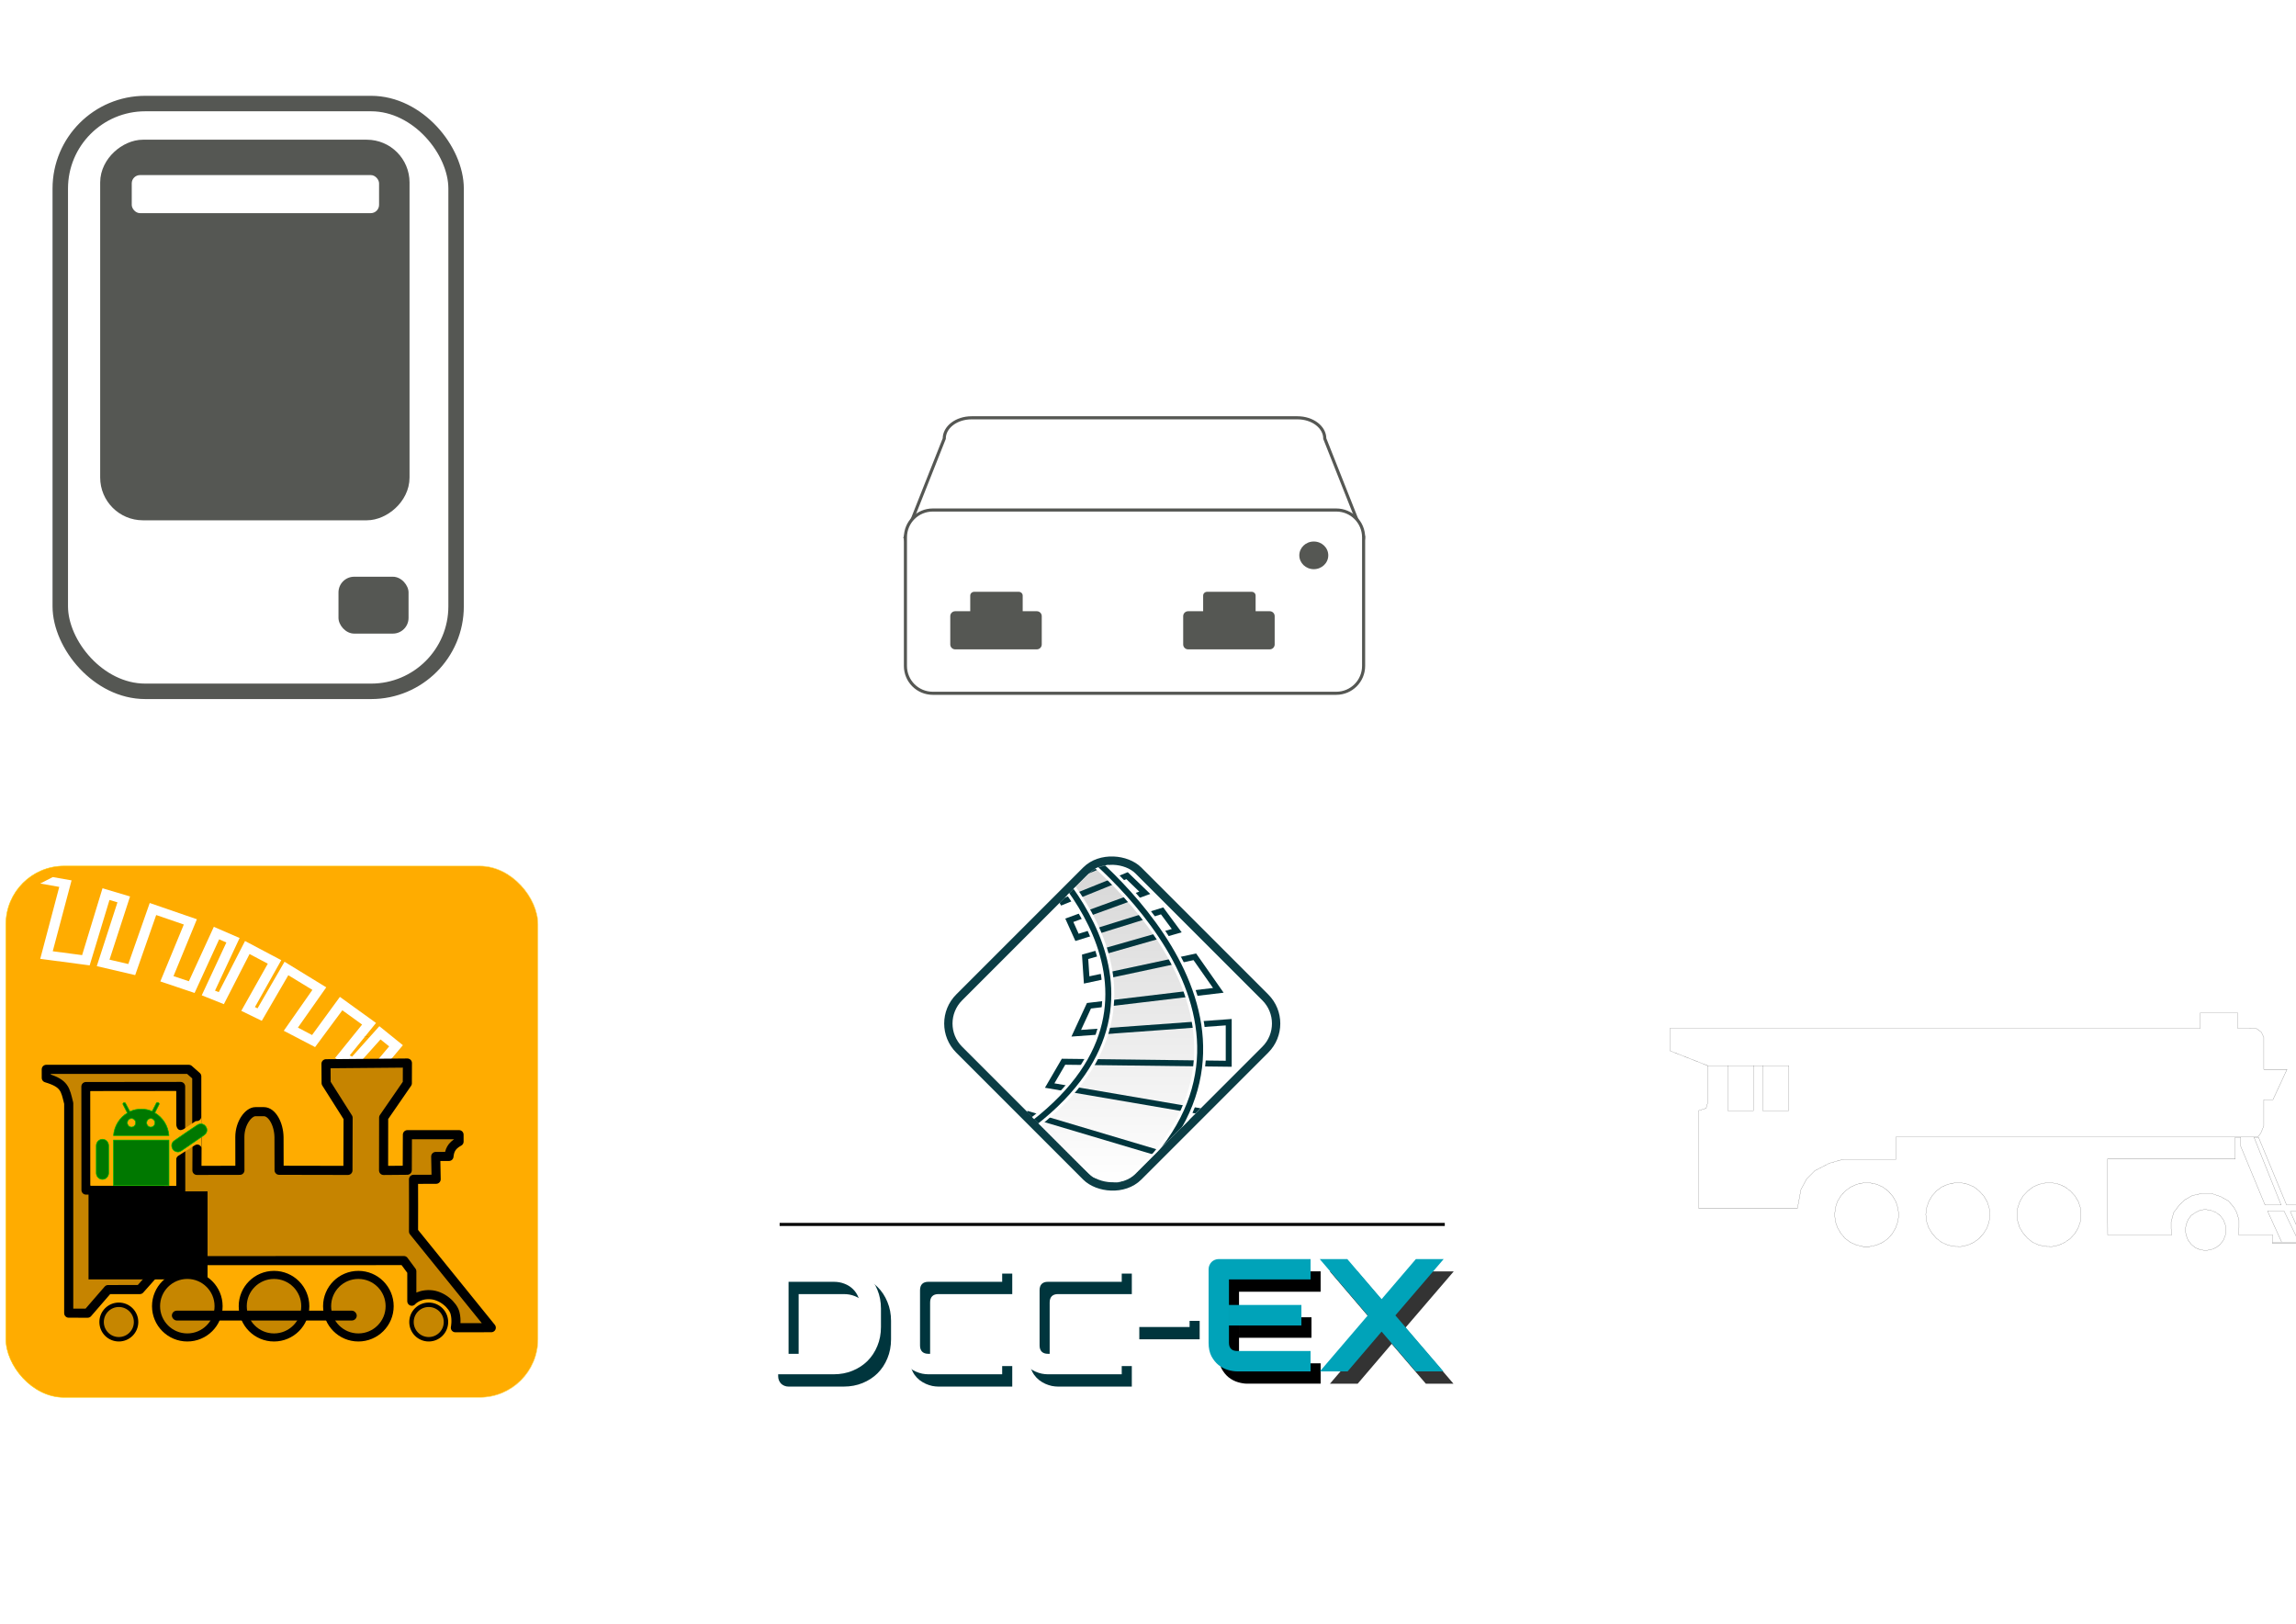<?xml version="1.0" encoding="UTF-8" standalone="no"?>
<!-- Created with Inkscape (http://www.inkscape.org/) -->

<svg
   width="297mm"
   height="210mm"
   viewBox="0 0 297 210"
   version="1.1"
   id="svg8"
   inkscape:version="1.2.1 (9c6d41e410, 2022-07-14)"
   sodipodi:docname="intro_welcome.svg"
   inkscape:export-filename="..\EX_Toolbox\src\main\res\drawable\intro_welcome.png"
   inkscape:export-xdpi="22.191423"
   inkscape:export-ydpi="22.191423"
   xmlns:inkscape="http://www.inkscape.org/namespaces/inkscape"
   xmlns:sodipodi="http://sodipodi.sourceforge.net/DTD/sodipodi-0.dtd"
   xmlns:xlink="http://www.w3.org/1999/xlink"
   xmlns="http://www.w3.org/2000/svg"
   xmlns:svg="http://www.w3.org/2000/svg"
   xmlns:rdf="http://www.w3.org/1999/02/22-rdf-syntax-ns#"
   xmlns:cc="http://creativecommons.org/ns#"
   xmlns:dc="http://purl.org/dc/elements/1.1/">
  <defs
     id="defs2">
    <marker
       inkscape:stockid="Arrow1Lstart"
       orient="auto"
       refY="0"
       refX="0"
       id="Arrow1Lstart"
       style="overflow:visible"
       inkscape:isstock="true">
      <path
         id="path1679"
         d="M 0,0 5,-5 -12.5,0 5,5 Z"
         style="fill-rule:evenodd;stroke:#000000;stroke-width:1pt"
         transform="matrix(0.8,0,0,0.8,10,0)" />
    </marker>
    <style
       id="style815"
       type="text/css"><![CDATA[
    .str2 {stroke:#373435;stroke-width:8.335}
    .str6 {stroke:#ED3237;stroke-width:8.335}
    .str7 {stroke:#FEFEFE;stroke-width:8.335}
    .str9 {stroke:#97999B;stroke-width:13.89}
    .str4 {stroke:#FEFEFE;stroke-width:13.89}
    .str8 {stroke:#97999B;stroke-width:27.779}
    .str5 {stroke:#696B6D;stroke-width:41.665}
    .str3 {stroke:#373435;stroke-width:83.335}
    .str0 {stroke:#373435;stroke-width:166.665}
    .str1 {stroke:#97999B;stroke-width:166.665}
    .fil1 {fill:none;fill-rule:nonzero}
    .fil0 {fill:#373435;fill-rule:nonzero}
    .fil2 {fill:#FBFBFB;fill-rule:nonzero}
    .fil5 {fill:#FEFEFE;fill-rule:nonzero}
    .fil9 {fill:url(#id0);fill-rule:nonzero}
    .fil7 {fill:url(#id1);fill-rule:nonzero}
    .fil8 {fill:url(#id2);fill-rule:nonzero}
    .fil6 {fill:url(#id3);fill-rule:nonzero}
    .fil3 {fill:url(#id4);fill-rule:nonzero}
    .fil4 {fill:url(#id5);fill-rule:nonzero}
   ]]></style>
    <linearGradient
       y2="3910.51"
       x2="3250.27"
       y1="4313.15"
       x1="2630.27"
       gradientUnits="userSpaceOnUse"
       id="id0">
      <stop
         id="stop817"
         style="stop-color:#373435"
         offset="0" />
      <stop
         id="stop819"
         style="stop-color:#373435"
         offset="0.271" />
      <stop
         id="stop821"
         style="stop-color:#696B6D"
         offset="0.58" />
      <stop
         id="stop823"
         style="stop-color:#373435"
         offset="0.859" />
      <stop
         id="stop825"
         style="stop-color:#373435"
         offset="1" />
    </linearGradient>
    <linearGradient
       y2="5088.17"
       x2="2992.05"
       y1="4449.21"
       x1="2820.84"
       gradientUnits="userSpaceOnUse"
       id="id1">
      <stop
         id="stop828"
         style="stop-color:#FEFEFE"
         offset="0" />
      <stop
         id="stop830"
         style="stop-color:#E29799"
         offset="0.251" />
      <stop
         id="stop832"
         style="stop-color:#C52F33"
         offset="1" />
    </linearGradient>
    <linearGradient
       y2="4051.83"
       x2="2510.03"
       y1="4186.23"
       x1="2303.07"
       xlink:href="#id0"
       gradientUnits="userSpaceOnUse"
       id="id2"
       gradientTransform="matrix(0.004,0,0,0.004,65.872,97.636)" />
    <linearGradient
       y2="4074.08"
       x2="3277.2"
       y1="4584.06"
       x1="2491.88"
       gradientUnits="userSpaceOnUse"
       id="id3">
      <stop
         id="stop836"
         style="stop-color:#373435"
         offset="0" />
      <stop
         id="stop838"
         style="stop-color:#515153"
         offset="0.42" />
      <stop
         id="stop840"
         style="stop-color:#696B6D"
         offset="0.58" />
      <stop
         id="stop842"
         style="stop-color:#515153"
         offset="0.71" />
      <stop
         id="stop844"
         style="stop-color:#373435"
         offset="1" />
    </linearGradient>
    <radialGradient
       fy="3947.82"
       fx="4301.66"
       r="283.858"
       cy="3947.82"
       cx="4301.66"
       gradientUnits="userSpaceOnUse"
       id="id4">
      <stop
         id="stop847"
         style="stop-color:#373435"
         offset="0" />
      <stop
         id="stop849"
         style="stop-color:#515153"
         offset="0.439" />
      <stop
         id="stop851"
         style="stop-color:#696B6D"
         offset="0.588" />
      <stop
         id="stop853"
         style="stop-color:#515153"
         offset="0.729" />
      <stop
         id="stop855"
         style="stop-color:#373435"
         offset="1" />
    </radialGradient>
    <radialGradient
       fy="6051.37"
       fx="1959.24"
       r="62.87"
       cy="6051.37"
       cx="1959.24"
       xlink:href="#id4"
       gradientUnits="userSpaceOnUse"
       id="id5" />
    <filter
       style="color-interpolation-filters:sRGB"
       inkscape:label="Drop Shadow"
       id="filter5607-2"
       x="-0.107"
       y="-0.209"
       width="1.236"
       height="1.461">
      <feFlood
         flood-opacity="0.412"
         flood-color="rgb(0,0,0)"
         result="flood"
         id="feFlood5597-82" />
      <feComposite
         in="flood"
         in2="SourceGraphic"
         operator="in"
         result="composite1"
         id="feComposite5599-3" />
      <feGaussianBlur
         in="composite1"
         stdDeviation="14"
         result="blur"
         id="feGaussianBlur5601-0" />
      <feOffset
         dx="7"
         dy="7"
         result="offset"
         id="feOffset5603-67" />
      <feComposite
         in="SourceGraphic"
         in2="offset"
         operator="over"
         result="composite2"
         id="feComposite5605-6" />
    </filter>
    <linearGradient
       gradientTransform="matrix(0.282,0,0,0.282,-478.754,-40.792)"
       inkscape:collect="always"
       xlink:href="#linearGradient6089"
       id="linearGradient4280"
       x1="148.825"
       y1="508.339"
       x2="603.395"
       y2="508.339"
       gradientUnits="userSpaceOnUse" />
    <linearGradient
       inkscape:collect="always"
       id="linearGradient6089">
      <stop
         style="stop-color:#ffcb00;stop-opacity:1"
         offset="0"
         id="stop6091" />
      <stop
         style="stop-color:#fee580;stop-opacity:1"
         offset="1"
         id="stop6093" />
    </linearGradient>
    <linearGradient
       id="linearGradient5072"
       inkscape:collect="always">
      <stop
         id="stop5074"
         offset="0"
         style="stop-color:#babdb6;stop-opacity:1;" />
      <stop
         id="stop5076"
         offset="1"
         style="stop-color:#babdb6;stop-opacity:0;" />
    </linearGradient>
    <inkscape:perspective
       id="perspective3636"
       inkscape:persp3d-origin="372.04726 : 263.78737 : 1"
       inkscape:vp_z="744.09452 : 439.18107 : 1"
       inkscape:vp_y="0 : 999.99995 : 0"
       inkscape:vp_x="0 : 439.18107 : 1"
       sodipodi:type="inkscape:persp3d" />
    <inkscape:perspective
       sodipodi:type="inkscape:persp3d"
       inkscape:vp_x="0 : -86.499998 : 1"
       inkscape:vp_y="0 : 999.99995 : 0"
       inkscape:vp_z="1.0000001 : -86.499998 : 1"
       inkscape:persp3d-origin="0.50000003 : -86.666665 : 1"
       id="perspective3104" />
    <linearGradient
       gradientUnits="userSpaceOnUse"
       y2="78.902"
       x2="203"
       y1="132.181"
       x1="204"
       id="linearGradient5078"
       xlink:href="#linearGradient5072"
       inkscape:collect="always" />
    <linearGradient
       id="linearGradient3195">
      <stop
         id="stop3197"
         offset="0"
         style="stop-color:#ffffe4;stop-opacity:1;" />
      <stop
         id="stop3199"
         offset="1"
         style="stop-color:#ffff00;stop-opacity:1;" />
    </linearGradient>
    <linearGradient
       id="linearGradient8285">
      <stop
         id="stop8287"
         offset="0"
         style="stop-color:#bef7ff;stop-opacity:1;" />
      <stop
         id="stop8289"
         offset="1"
         style="stop-color:#0000d4;stop-opacity:1;" />
    </linearGradient>
    <radialGradient
       gradientUnits="userSpaceOnUse"
       gradientTransform="matrix(1,0,0,1.643,0,-99.095)"
       r="5"
       fy="154.148"
       fx="203.571"
       cy="154.148"
       cx="203.571"
       id="radialGradient10415"
       xlink:href="#linearGradient8285"
       inkscape:collect="always" />
    <radialGradient
       gradientUnits="userSpaceOnUse"
       gradientTransform="matrix(1,0,0,2.917,0,-318.724)"
       r="4.286"
       fy="166.291"
       fx="180"
       cy="166.291"
       cx="180"
       id="radialGradient10417"
       xlink:href="#linearGradient8285"
       inkscape:collect="always" />
    <radialGradient
       gradientUnits="userSpaceOnUse"
       gradientTransform="matrix(1,0,0,2.429,0,-298.782)"
       r="2.5"
       fy="209.148"
       fx="158.214"
       cy="209.148"
       cx="158.214"
       id="radialGradient10419"
       xlink:href="#linearGradient8285"
       inkscape:collect="always" />
    <radialGradient
       gradientUnits="userSpaceOnUse"
       gradientTransform="matrix(1,0,0,5.2,0,-912.921)"
       r="3.571"
       fy="217.362"
       fx="162.143"
       cy="217.362"
       cx="162.143"
       id="radialGradient10421"
       xlink:href="#linearGradient8285"
       inkscape:collect="always" />
    <radialGradient
       gradientUnits="userSpaceOnUse"
       gradientTransform="matrix(1,0,0,3.333,0,-512.179)"
       r="3.214"
       fy="219.505"
       fx="191.786"
       cy="219.505"
       cx="191.786"
       id="radialGradient10423"
       xlink:href="#linearGradient8285"
       inkscape:collect="always" />
    <radialGradient
       gradientUnits="userSpaceOnUse"
       gradientTransform="matrix(1,0,0,4.6,0,-855.789)"
       r="1.786"
       fy="237.719"
       fx="196.786"
       cy="237.719"
       cx="196.786"
       id="radialGradient10425"
       xlink:href="#linearGradient8285"
       inkscape:collect="always" />
    <radialGradient
       gradientUnits="userSpaceOnUse"
       gradientTransform="matrix(1,0,0,4.6,0,-989.503)"
       r="1.786"
       fy="274.862"
       fx="184.643"
       cy="274.862"
       cx="184.643"
       id="radialGradient10427"
       xlink:href="#linearGradient8285"
       inkscape:collect="always" />
    <radialGradient
       gradientUnits="userSpaceOnUse"
       gradientTransform="matrix(1,0,0,1.432,0,-118.242)"
       r="13.214"
       fy="273.434"
       fx="185.357"
       cy="273.434"
       cx="185.357"
       id="radialGradient10429"
       xlink:href="#linearGradient8285"
       inkscape:collect="always" />
    <radialGradient
       gradientUnits="userSpaceOnUse"
       gradientTransform="matrix(1,0,0,0.732,0,60.233)"
       r="14.643"
       fy="224.505"
       fx="197.5"
       cy="224.505"
       cx="197.5"
       id="radialGradient10431"
       xlink:href="#linearGradient8285"
       inkscape:collect="always" />
    <radialGradient
       gradientUnits="userSpaceOnUse"
       gradientTransform="matrix(1,0,0,0.208,0,280.367)"
       r="8.571"
       fy="354.148"
       fx="121.429"
       cy="354.148"
       cx="121.429"
       id="radialGradient10433"
       xlink:href="#linearGradient8285"
       inkscape:collect="always" />
    <radialGradient
       gradientUnits="userSpaceOnUse"
       gradientTransform="matrix(1,0,0,1.75,0,-265.344)"
       r="2.857"
       fy="353.791"
       fx="145"
       cy="353.791"
       cx="145"
       id="radialGradient10435"
       xlink:href="#linearGradient8285"
       inkscape:collect="always" />
    <radialGradient
       gradientUnits="userSpaceOnUse"
       gradientTransform="matrix(1,0,0,0.833,0,62.298)"
       r="8.571"
       fy="373.791"
       fx="140.714"
       cy="373.791"
       cx="140.714"
       id="radialGradient10437"
       xlink:href="#linearGradient8285"
       inkscape:collect="always" />
    <radialGradient
       gradientUnits="userSpaceOnUse"
       gradientTransform="matrix(1,0,0,0.9,0,36.093)"
       r="21.429"
       fy="360.934"
       fx="135.714"
       cy="360.934"
       cx="135.714"
       id="radialGradient10439"
       xlink:href="#linearGradient8285"
       inkscape:collect="always" />
    <radialGradient
       gradientUnits="userSpaceOnUse"
       gradientTransform="matrix(1,0,0,5,0,-1692.303)"
       r="2.143"
       fy="423.076"
       fx="125"
       cy="423.076"
       cx="125"
       id="radialGradient10441"
       xlink:href="#linearGradient8285"
       inkscape:collect="always" />
    <radialGradient
       gradientUnits="userSpaceOnUse"
       gradientTransform="matrix(1,0,0,0.444,0,222.741)"
       r="12.857"
       fy="400.934"
       fx="127.143"
       cy="400.934"
       cx="127.143"
       id="radialGradient10443"
       xlink:href="#linearGradient8285"
       inkscape:collect="always" />
    <radialGradient
       gradientUnits="userSpaceOnUse"
       gradientTransform="matrix(1,0,0,1.15,0,-62.444)"
       r="21.429"
       fy="416.291"
       fx="122.857"
       cy="416.291"
       cx="122.857"
       id="radialGradient10445"
       xlink:href="#linearGradient8285"
       inkscape:collect="always" />
    <radialGradient
       gradientUnits="userSpaceOnUse"
       gradientTransform="matrix(1,0,0,0.538,0,178.123)"
       r="9.286"
       fy="385.934"
       fx="188.571"
       cy="385.934"
       cx="188.571"
       id="radialGradient10447"
       xlink:href="#linearGradient8285"
       inkscape:collect="always" />
    <radialGradient
       gradientUnits="userSpaceOnUse"
       gradientTransform="matrix(1,0,0,2.421,0,-582.943)"
       r="6.786"
       fy="410.219"
       fx="176.786"
       cy="410.219"
       cx="176.786"
       id="radialGradient10449"
       xlink:href="#linearGradient8285"
       inkscape:collect="always" />
    <radialGradient
       gradientUnits="userSpaceOnUse"
       gradientTransform="matrix(1,0,0,3.176,0,-886.612)"
       r="12.143"
       fy="407.362"
       fx="182.143"
       cy="407.362"
       cx="182.143"
       id="radialGradient10451"
       xlink:href="#linearGradient8285"
       inkscape:collect="always" />
    <radialGradient
       gradientUnits="userSpaceOnUse"
       gradientTransform="matrix(1,0,0,1.543,0,-155.609)"
       r="12.5"
       fy="286.648"
       fx="126.786"
       cy="286.648"
       cx="126.786"
       id="radialGradient10453"
       xlink:href="#linearGradient8285"
       inkscape:collect="always" />
    <radialGradient
       gradientUnits="userSpaceOnUse"
       gradientTransform="matrix(1,0,0,3.933,0,-749.692)"
       r="5.357"
       fy="255.576"
       fx="137.5"
       cy="255.576"
       cx="137.5"
       id="radialGradient10455"
       xlink:href="#linearGradient8285"
       inkscape:collect="always" />
    <radialGradient
       gradientUnits="userSpaceOnUse"
       gradientTransform="matrix(1,0,0,3.069,0,-581.981)"
       r="10.357"
       fy="281.291"
       fx="133.214"
       cy="281.291"
       cx="133.214"
       id="radialGradient10457"
       xlink:href="#linearGradient8285"
       inkscape:collect="always" />
    <radialGradient
       gradientUnits="userSpaceOnUse"
       gradientTransform="matrix(1,0,0,4.131,0,-960.233)"
       r="48.929"
       fy="306.648"
       fx="160.357"
       cy="306.648"
       cx="160.357"
       id="radialGradient10459"
       xlink:href="#linearGradient8285"
       inkscape:collect="always" />
    <radialGradient
       r="48.929"
       fy="306.648"
       fx="160.357"
       cy="306.648"
       cx="160.357"
       gradientTransform="matrix(1,0,0,4.131,222.375,-960.233)"
       gradientUnits="userSpaceOnUse"
       id="radialGradient13130"
       xlink:href="#linearGradient8285"
       inkscape:collect="always" />
    <radialGradient
       r="48.929"
       fy="306.648"
       fx="160.357"
       cy="306.648"
       cx="160.357"
       gradientTransform="matrix(1,0,0,4.131,222.375,-960.233)"
       gradientUnits="userSpaceOnUse"
       id="radialGradient14106"
       xlink:href="#linearGradient8285"
       inkscape:collect="always" />
    <radialGradient
       r="48.929"
       fy="306.648"
       fx="160.357"
       cy="306.648"
       cx="160.357"
       gradientTransform="matrix(1,0,0,4.131,222.375,-960.233)"
       gradientUnits="userSpaceOnUse"
       id="radialGradient15131"
       xlink:href="#linearGradient8285"
       inkscape:collect="always" />
    <radialGradient
       r="48.929"
       fy="306.648"
       fx="160.357"
       cy="306.648"
       cx="160.357"
       gradientTransform="matrix(1,0,0,4.131,0,-960.233)"
       gradientUnits="userSpaceOnUse"
       id="radialGradient15133"
       xlink:href="#linearGradient8285"
       inkscape:collect="always" />
    <radialGradient
       r="10.357"
       fy="281.291"
       fx="133.214"
       cy="281.291"
       cx="133.214"
       gradientTransform="matrix(1,0,0,3.069,0,-581.981)"
       gradientUnits="userSpaceOnUse"
       id="radialGradient15135"
       xlink:href="#linearGradient8285"
       inkscape:collect="always" />
    <radialGradient
       r="5.357"
       fy="255.576"
       fx="137.5"
       cy="255.576"
       cx="137.5"
       gradientTransform="matrix(1,0,0,3.933,0,-749.692)"
       gradientUnits="userSpaceOnUse"
       id="radialGradient15137"
       xlink:href="#linearGradient8285"
       inkscape:collect="always" />
    <radialGradient
       r="12.5"
       fy="286.648"
       fx="126.786"
       cy="286.648"
       cx="126.786"
       gradientTransform="matrix(1,0,0,1.543,0,-155.609)"
       gradientUnits="userSpaceOnUse"
       id="radialGradient15139"
       xlink:href="#linearGradient8285"
       inkscape:collect="always" />
    <radialGradient
       r="12.143"
       fy="407.362"
       fx="182.143"
       cy="407.362"
       cx="182.143"
       gradientTransform="matrix(1,0,0,3.176,0,-886.612)"
       gradientUnits="userSpaceOnUse"
       id="radialGradient15141"
       xlink:href="#linearGradient8285"
       inkscape:collect="always" />
    <radialGradient
       r="6.786"
       fy="410.219"
       fx="176.786"
       cy="410.219"
       cx="176.786"
       gradientTransform="matrix(1,0,0,2.421,0,-582.943)"
       gradientUnits="userSpaceOnUse"
       id="radialGradient15143"
       xlink:href="#linearGradient8285"
       inkscape:collect="always" />
    <radialGradient
       r="9.286"
       fy="385.934"
       fx="188.571"
       cy="385.934"
       cx="188.571"
       gradientTransform="matrix(1,0,0,0.538,0,178.123)"
       gradientUnits="userSpaceOnUse"
       id="radialGradient15145"
       xlink:href="#linearGradient8285"
       inkscape:collect="always" />
    <radialGradient
       r="21.429"
       fy="416.291"
       fx="122.857"
       cy="416.291"
       cx="122.857"
       gradientTransform="matrix(1,0,0,1.15,0,-62.444)"
       gradientUnits="userSpaceOnUse"
       id="radialGradient15147"
       xlink:href="#linearGradient8285"
       inkscape:collect="always" />
    <radialGradient
       r="12.857"
       fy="400.934"
       fx="127.143"
       cy="400.934"
       cx="127.143"
       gradientTransform="matrix(1,0,0,0.444,0,222.741)"
       gradientUnits="userSpaceOnUse"
       id="radialGradient15149"
       xlink:href="#linearGradient8285"
       inkscape:collect="always" />
    <radialGradient
       r="2.143"
       fy="423.076"
       fx="125"
       cy="423.076"
       cx="125"
       gradientTransform="matrix(1,0,0,5,0,-1692.303)"
       gradientUnits="userSpaceOnUse"
       id="radialGradient15151"
       xlink:href="#linearGradient8285"
       inkscape:collect="always" />
    <radialGradient
       r="21.429"
       fy="360.934"
       fx="135.714"
       cy="360.934"
       cx="135.714"
       gradientTransform="matrix(1,0,0,0.9,0,36.093)"
       gradientUnits="userSpaceOnUse"
       id="radialGradient15153"
       xlink:href="#linearGradient8285"
       inkscape:collect="always" />
    <radialGradient
       r="8.571"
       fy="373.791"
       fx="140.714"
       cy="373.791"
       cx="140.714"
       gradientTransform="matrix(1,0,0,0.833,0,62.298)"
       gradientUnits="userSpaceOnUse"
       id="radialGradient15155"
       xlink:href="#linearGradient8285"
       inkscape:collect="always" />
    <radialGradient
       r="2.857"
       fy="353.791"
       fx="145"
       cy="353.791"
       cx="145"
       gradientTransform="matrix(1,0,0,1.75,0,-265.344)"
       gradientUnits="userSpaceOnUse"
       id="radialGradient15157"
       xlink:href="#linearGradient8285"
       inkscape:collect="always" />
    <radialGradient
       r="8.571"
       fy="354.148"
       fx="121.429"
       cy="354.148"
       cx="121.429"
       gradientTransform="matrix(1,0,0,0.208,0,280.367)"
       gradientUnits="userSpaceOnUse"
       id="radialGradient15159"
       xlink:href="#linearGradient8285"
       inkscape:collect="always" />
    <radialGradient
       r="14.643"
       fy="224.505"
       fx="197.5"
       cy="224.505"
       cx="197.5"
       gradientTransform="matrix(1,0,0,0.732,0,60.233)"
       gradientUnits="userSpaceOnUse"
       id="radialGradient15161"
       xlink:href="#linearGradient8285"
       inkscape:collect="always" />
    <radialGradient
       r="13.214"
       fy="273.434"
       fx="185.357"
       cy="273.434"
       cx="185.357"
       gradientTransform="matrix(1,0,0,1.432,0,-118.242)"
       gradientUnits="userSpaceOnUse"
       id="radialGradient15163"
       xlink:href="#linearGradient8285"
       inkscape:collect="always" />
    <radialGradient
       r="1.786"
       fy="274.862"
       fx="184.643"
       cy="274.862"
       cx="184.643"
       gradientTransform="matrix(1,0,0,4.6,0,-989.503)"
       gradientUnits="userSpaceOnUse"
       id="radialGradient15165"
       xlink:href="#linearGradient8285"
       inkscape:collect="always" />
    <radialGradient
       r="1.786"
       fy="237.719"
       fx="196.786"
       cy="237.719"
       cx="196.786"
       gradientTransform="matrix(1,0,0,4.6,0,-855.789)"
       gradientUnits="userSpaceOnUse"
       id="radialGradient15167"
       xlink:href="#linearGradient8285"
       inkscape:collect="always" />
    <radialGradient
       r="3.214"
       fy="219.505"
       fx="191.786"
       cy="219.505"
       cx="191.786"
       gradientTransform="matrix(1,0,0,3.333,0,-512.179)"
       gradientUnits="userSpaceOnUse"
       id="radialGradient15169"
       xlink:href="#linearGradient8285"
       inkscape:collect="always" />
    <radialGradient
       r="3.571"
       fy="217.362"
       fx="162.143"
       cy="217.362"
       cx="162.143"
       gradientTransform="matrix(1,0,0,5.2,0,-912.921)"
       gradientUnits="userSpaceOnUse"
       id="radialGradient15171"
       xlink:href="#linearGradient8285"
       inkscape:collect="always" />
    <radialGradient
       r="2.5"
       fy="209.148"
       fx="158.214"
       cy="209.148"
       cx="158.214"
       gradientTransform="matrix(1,0,0,2.429,0,-298.782)"
       gradientUnits="userSpaceOnUse"
       id="radialGradient15173"
       xlink:href="#linearGradient8285"
       inkscape:collect="always" />
    <radialGradient
       r="4.286"
       fy="166.291"
       fx="180"
       cy="166.291"
       cx="180"
       gradientTransform="matrix(1,0,0,2.917,0,-318.724)"
       gradientUnits="userSpaceOnUse"
       id="radialGradient15175"
       xlink:href="#linearGradient8285"
       inkscape:collect="always" />
    <radialGradient
       r="5"
       fy="154.148"
       fx="203.571"
       cy="154.148"
       cx="203.571"
       gradientTransform="matrix(1,0,0,1.643,0,-99.095)"
       gradientUnits="userSpaceOnUse"
       id="radialGradient15177"
       xlink:href="#linearGradient8285"
       inkscape:collect="always" />
    <filter
       id="filter5830"
       style="color-interpolation-filters:sRGB"
       x="-0.25"
       y="-0.25"
       width="1.5"
       height="1.5"
       inkscape:menu-tooltip="Creates a black light inside and outside"
       inkscape:menu="Morphology"
       inkscape:label="Black Hole">
      <feGaussianBlur
         id="feGaussianBlur5832"
         result="result1"
         in="SourceAlpha"
         stdDeviation="5" />
      <feComposite
         id="feComposite5834"
         in2="result1"
         result="result3"
         k4="-2"
         k1="-1"
         k2="3.2"
         operator="arithmetic"
         k3="0" />
      <feColorMatrix
         id="feColorMatrix5836"
         result="result2"
         values="1 0 0 0 0 0 1 0 0 0 0 0 1 0 0 0 0 0 10 0 " />
      <feComposite
         id="feComposite5838"
         in2="result2"
         operator="out"
         in="SourceGraphic"
         result="fbSourceGraphic" />
      <feBlend
         id="feBlend5840"
         result="result91"
         in2="fbSourceGraphic"
         in="result1"
         mode="multiply" />
      <feBlend
         id="feBlend5842"
         in2="result91"
         in="fbSourceGraphic"
         mode="screen" />
    </filter>
    <filter
       id="filter5844"
       style="color-interpolation-filters:sRGB"
       x="-0.25"
       y="-0.25"
       width="1.5"
       height="1.5"
       inkscape:menu-tooltip="Creates a black light inside and outside"
       inkscape:menu="Morphology"
       inkscape:label="Black Hole">
      <feGaussianBlur
         id="feGaussianBlur5846"
         result="result1"
         in="SourceAlpha"
         stdDeviation="5" />
      <feComposite
         id="feComposite5848"
         in2="result1"
         result="result3"
         k4="-2"
         k1="-1"
         k2="3.2"
         operator="arithmetic"
         k3="0" />
      <feColorMatrix
         id="feColorMatrix5850"
         result="result2"
         values="1 0 0 0 0 0 1 0 0 0 0 0 1 0 0 0 0 0 10 0 " />
      <feComposite
         id="feComposite5852"
         in2="result2"
         operator="out"
         in="SourceGraphic"
         result="fbSourceGraphic" />
      <feBlend
         id="feBlend5854"
         result="result91"
         in2="fbSourceGraphic"
         in="result1"
         mode="multiply" />
      <feBlend
         id="feBlend5856"
         in2="result91"
         in="fbSourceGraphic"
         mode="screen" />
    </filter>
    <filter
       id="filter5858"
       style="color-interpolation-filters:sRGB"
       x="-0.25"
       y="-0.25"
       width="1.5"
       height="1.5"
       inkscape:menu-tooltip="Creates a black light inside and outside"
       inkscape:menu="Morphology"
       inkscape:label="Black Hole">
      <feGaussianBlur
         id="feGaussianBlur5860"
         result="result1"
         in="SourceAlpha"
         stdDeviation="5" />
      <feComposite
         id="feComposite5862"
         in2="result1"
         result="result3"
         k4="-2"
         k1="-1"
         k2="3.2"
         operator="arithmetic"
         k3="0" />
      <feColorMatrix
         id="feColorMatrix5864"
         result="result2"
         values="1 0 0 0 0 0 1 0 0 0 0 0 1 0 0 0 0 0 10 0 " />
      <feComposite
         id="feComposite5866"
         in2="result2"
         operator="out"
         in="SourceGraphic"
         result="fbSourceGraphic" />
      <feBlend
         id="feBlend5868"
         result="result91"
         in2="fbSourceGraphic"
         in="result1"
         mode="multiply" />
      <feBlend
         id="feBlend5870"
         in2="result91"
         in="fbSourceGraphic"
         mode="screen" />
    </filter>
    <filter
       id="filter5872"
       style="color-interpolation-filters:sRGB"
       x="-0.25"
       y="-0.25"
       width="1.5"
       height="1.5"
       inkscape:menu-tooltip="Creates a black light inside and outside"
       inkscape:menu="Morphology"
       inkscape:label="Black Hole">
      <feGaussianBlur
         id="feGaussianBlur5874"
         result="result1"
         in="SourceAlpha"
         stdDeviation="5" />
      <feComposite
         id="feComposite5876"
         in2="result1"
         result="result3"
         k4="-2"
         k1="-1"
         k2="3.2"
         operator="arithmetic"
         k3="0" />
      <feColorMatrix
         id="feColorMatrix5878"
         result="result2"
         values="1 0 0 0 0 0 1 0 0 0 0 0 1 0 0 0 0 0 10 0 " />
      <feComposite
         id="feComposite5880"
         in2="result2"
         operator="out"
         in="SourceGraphic"
         result="fbSourceGraphic" />
      <feBlend
         id="feBlend5882"
         result="result91"
         in2="fbSourceGraphic"
         in="result1"
         mode="multiply" />
      <feBlend
         id="feBlend5884"
         in2="result91"
         in="fbSourceGraphic"
         mode="screen" />
    </filter>
    <filter
       id="filter5886"
       style="color-interpolation-filters:sRGB"
       x="-0.25"
       y="-0.25"
       width="1.5"
       height="1.5"
       inkscape:menu-tooltip="Creates a black light inside and outside"
       inkscape:menu="Morphology"
       inkscape:label="Black Hole">
      <feGaussianBlur
         id="feGaussianBlur5888"
         result="result1"
         in="SourceAlpha"
         stdDeviation="5" />
      <feComposite
         id="feComposite5890"
         in2="result1"
         result="result3"
         k4="-2"
         k1="-1"
         k2="3.2"
         operator="arithmetic"
         k3="0" />
      <feColorMatrix
         id="feColorMatrix5892"
         result="result2"
         values="1 0 0 0 0 0 1 0 0 0 0 0 1 0 0 0 0 0 10 0 " />
      <feComposite
         id="feComposite5894"
         in2="result2"
         operator="out"
         in="SourceGraphic"
         result="fbSourceGraphic" />
      <feBlend
         id="feBlend5896"
         result="result91"
         in2="fbSourceGraphic"
         in="result1"
         mode="multiply" />
      <feBlend
         id="feBlend5898"
         in2="result91"
         in="fbSourceGraphic"
         mode="screen" />
    </filter>
    <filter
       id="filter4371"
       style="color-interpolation-filters:sRGB"
       inkscape:label="Rough Paper"
       inkscape:menu="Textures"
       inkscape:menu-tooltip="Aquarelle paper effect which can be used for pictures as for objects"
       width="1.3"
       x="-0.15"
       height="1.3"
       y="-0.15">
      <feTurbulence
         id="feTurbulence4373"
         result="result4"
         seed="0"
         numOctaves="5"
         baseFrequency="0.04"
         type="fractalNoise" />
      <feDisplacementMap
         id="feDisplacementMap4375"
         result="result3"
         scale="10"
         xChannelSelector="R"
         yChannelSelector="G"
         in2="result4"
         in="SourceGraphic" />
      <feDiffuseLighting
         id="feDiffuseLighting4377"
         in="result4"
         result="result1"
         surfaceScale="2"
         diffuseConstant="1"
         lighting-color="#e9e6d7">
        <feDistantLight
           id="feDistantLight4379"
           elevation="40"
           azimuth="235" />
      </feDiffuseLighting>
      <feComposite
         id="feComposite4381"
         result="result2"
         in2="result1"
         in="result3"
         operator="in" />
      <feComposite
         id="feComposite4383"
         k1="1.7"
         operator="arithmetic"
         result="result5"
         in2="result1"
         k2="0"
         k3="0"
         k4="0" />
      <feBlend
         id="feBlend4385"
         mode="normal"
         in2="result3"
         in="result5" />
    </filter>
    <linearGradient
       id="linearGradient4158"
       inkscape:swatch="solid">
      <stop
         style="stop-color:#ffff00;stop-opacity:1;"
         offset="0"
         id="stop4160" />
    </linearGradient>
    <filter
       height="1"
       y="-0"
       width="1"
       x="-0"
       id="filter952"
       style="color-interpolation-filters:sRGB"
       inkscape:collect="always">
      <feGaussianBlur
         id="feGaussianBlur954"
         stdDeviation="0.011"
         inkscape:collect="always" />
    </filter>
    <filter
       height="1"
       y="-0"
       width="1"
       x="-0"
       id="filter948"
       style="color-interpolation-filters:sRGB"
       inkscape:collect="always">
      <feGaussianBlur
         id="feGaussianBlur950"
         stdDeviation="0.011"
         inkscape:collect="always" />
    </filter>
    <filter
       height="1"
       y="-0"
       width="1"
       x="-0"
       id="filter956"
       style="color-interpolation-filters:sRGB"
       inkscape:collect="always">
      <feGaussianBlur
         id="feGaussianBlur958"
         stdDeviation="0.011"
         inkscape:collect="always" />
    </filter>
    <filter
       height="1.002"
       y="-0.001"
       width="1"
       x="-0"
       id="filter960"
       style="color-interpolation-filters:sRGB"
       inkscape:collect="always">
      <feGaussianBlur
         id="feGaussianBlur962"
         stdDeviation="0.011"
         inkscape:collect="always" />
    </filter>
    <filter
       height="1"
       y="-0"
       width="1"
       x="-0"
       id="filter952-4"
       style="color-interpolation-filters:sRGB"
       inkscape:collect="always">
      <feGaussianBlur
         id="feGaussianBlur954-2"
         stdDeviation="0.011"
         inkscape:collect="always" />
    </filter>
    <filter
       height="1"
       y="-0"
       width="1"
       x="-0"
       id="filter948-3"
       style="color-interpolation-filters:sRGB"
       inkscape:collect="always">
      <feGaussianBlur
         id="feGaussianBlur950-6"
         stdDeviation="0.011"
         inkscape:collect="always" />
    </filter>
    <filter
       height="1"
       y="-0"
       width="1"
       x="-0"
       id="filter956-8"
       style="color-interpolation-filters:sRGB"
       inkscape:collect="always">
      <feGaussianBlur
         id="feGaussianBlur958-1"
         stdDeviation="0.011"
         inkscape:collect="always" />
    </filter>
    <filter
       height="1.002"
       y="-0.001"
       width="1"
       x="-0"
       id="filter960-0"
       style="color-interpolation-filters:sRGB"
       inkscape:collect="always">
      <feGaussianBlur
         id="feGaussianBlur962-7"
         stdDeviation="0.011"
         inkscape:collect="always" />
    </filter>
    <mask
       height="599"
       width="599"
       y="21"
       x="406"
       maskUnits="userSpaceOnUse"
       mask-type="alpha"
       id="mask0-5">
      <rect
         id="rect4-1"
         fill="#ffffff"
         transform="rotate(-45,406.51,320.148)"
         rx="56.537"
         height="422.702"
         width="422.702"
         y="320.148"
         x="406.51" />
    </mask>
    <linearGradient
       gradientUnits="userSpaceOnUse"
       y2="597.1"
       x2="707.416"
       y1="-4.435"
       x1="707.416"
       id="paint0_linear">
      <stop
         id="stop33"
         stop-color="#D3D3D3" />
      <stop
         id="stop35"
         stop-color="white"
         offset="1" />
    </linearGradient>
  </defs>
  <sodipodi:namedview
     id="base"
     pagecolor="#ffffff"
     bordercolor="#666666"
     borderopacity="1.0"
     inkscape:pageopacity="0.0"
     inkscape:pageshadow="2"
     inkscape:zoom="0.32408442"
     inkscape:cx="984.31143"
     inkscape:cy="248.39207"
     inkscape:document-units="mm"
     inkscape:current-layer="layer1"
     showgrid="false"
     inkscape:window-width="1600"
     inkscape:window-height="816"
     inkscape:window-x="-8"
     inkscape:window-y="-7"
     inkscape:window-maximized="1"
     inkscape:showpageshadow="0"
     inkscape:pagecheckerboard="0"
     inkscape:deskcolor="#d1d1d1" />
  <g
     inkscape:label="Layer 1"
     inkscape:groupmode="layer"
     id="layer1">
    <g
       id="g1246"
       transform="matrix(0.537,0,0,0.537,235.268,91.232)"
       inkscape:export-xdpi="23.29108"
       inkscape:export-ydpi="23.29108">
      <rect
         inkscape:export-ydpi="8.3068924"
         inkscape:export-xdpi="8.3068924"
         ry="14.015"
         y="38.684"
         x="-436.691"
         height="127.977"
         width="128.167"
         id="rect4353"
         style="color:#000000;clip-rule:nonzero;display:inline;overflow:visible;visibility:visible;opacity:1;isolation:auto;mix-blend-mode:normal;color-interpolation:sRGB;color-interpolation-filters:linearRGB;solid-color:#000000;solid-opacity:1;fill:#ffac00;fill-opacity:1;fill-rule:nonzero;stroke:url(#linearGradient4280);stroke-width:0.123;stroke-linecap:round;stroke-linejoin:round;stroke-miterlimit:36.4;stroke-dasharray:none;stroke-dashoffset:0;stroke-opacity:1;color-rendering:auto;image-rendering:auto;shape-rendering:auto;text-rendering:auto;enable-background:accumulate" />
      <path
         transform="matrix(0.282,0.009,-0.009,0.282,-475.139,-43.225)"
         inkscape:export-ydpi="24.322676"
         inkscape:export-xdpi="24.322676"
         sodipodi:nodetypes="ccccccccccccccccccccccccccccccccccccccccccccccccccccccccccccccc"
         inkscape:connector-curvature="0"
         id="path4185-7"
         d="m 262.183,306.448 -16.604,52.65 -16.166,-3.214 15.817,-54.478 -23.737,-6.235 -15.58,57.597 -25.167,-2.499 14.134,-60.991 -16.13,-2.306 -10.51,5.846 16.319,2.369 -14.274,61.895 42.356,4.231 15.129,-56.352 6.872,1.799 -15.907,54.996 33.011,6.616 16.294,-51.835 23.834,7.335 -18.499,49.203 29.55,8.909 19.505,-46.436 6.235,2.508 -19.568,45.74 19.118,6.955 20.564,-43.489 15.828,7.76 -21.34,40.942 17.761,7.97 21.39,-39.639 20.942,11.864 -23.296,35.653 27.151,13.069 22.263,-32.149 17.257,11.644 -22.217,29.361 16.892,8.347 21.44,-25.525 7.549,5.697 -16.738,21.342 7.073,4.402 21.359,-27.119 -20.589,-15.579 -22.443,26.736 -2.048,-1.016 21.559,-28.404 -31.543,-21.255 -22.716,33.304 -12.262,-5.964 23.081,-35.11 -36.316,-20.69 -21.749,40.478 -2.249,-1.013 21.168,-40.736 -31.428,-15.346 -21.023,44.33 -3.253,-1.15 19.571,-45.605 -22.31,-8.825 -19.817,47.093 -13.25,-3.945 18.412,-49.156 z"
         style="fill:#ffffff;fill-rule:evenodd;stroke:none;stroke-width:0.083;stroke-linecap:butt;stroke-linejoin:miter;stroke-miterlimit:4;stroke-dasharray:none;stroke-opacity:1;filter:url(#filter5607-2)" />
      <path
         inkscape:export-ydpi="8.3068924"
         inkscape:export-xdpi="8.3068924"
         inkscape:connector-curvature="0"
         id="path6369"
         d="m -350.925,79.652 1.467,0.029 0.022,-0.029 z"
         style="color:#000000;clip-rule:nonzero;display:inline;overflow:visible;visibility:visible;opacity:1;isolation:auto;mix-blend-mode:normal;color-interpolation:sRGB;color-interpolation-filters:linearRGB;solid-color:#000000;solid-opacity:1;fill:#000000;fill-opacity:1;fill-rule:nonzero;stroke:none;stroke-width:0.022;stroke-linecap:round;stroke-linejoin:round;stroke-miterlimit:4;stroke-dasharray:none;stroke-dashoffset:0;stroke-opacity:1;color-rendering:auto;image-rendering:auto;shape-rendering:auto;text-rendering:auto;enable-background:accumulate" />
      <path
         inkscape:export-ydpi="8.3068924"
         inkscape:export-xdpi="8.3068924"
         sodipodi:nodetypes="ccccccccccccccccccccccczzcccccccccccccccccccccccccccc"
         inkscape:connector-curvature="0"
         d="m -390.642,102.865 -3.945,2.503 0.007,11.469 -22.82,-0.106 -0.023,-24.93 22.815,-0.027 -3e-5,-2.9e-5 0.007,13.536 2.722,-1.846 c 0.368,-0.29 0.772,-0.403 1.163,-0.378 l -0.001,-13.741 -1.909,-1.685 -34.344,-0.005 0.005,2.059 c 4.484,1.34 4.553,2.744 5.404,6.119 l -5.6e-4,50.544 4.558,0.007 4.926,-5.685 7.648,-0.007 6.196,-6.962 57.404,-0.021 1.917,2.585 2.3e-4,7.205 c 0,0 1.386,-1.695 4.37,-1.578 2.984,0.117 5.557,2.611 6.03,4.404 0.473,1.793 0.089,3.561 0.089,3.561 5.995,-0.013 2.658,0.007 8.653,-0.012 l -18.732,-23.154 c 0.034,-7.193 0.004,-5.378 -0.004,-12.571 l 5.456,-0.02 -0.107,-5.491 3.193,-0.009 c 0.149,-1.305 0.492,-2.528 2.431,-3.573 l -0.005,-1.666 -12.438,-7.9e-4 -0.033,8.566 -5.706,0.05 0.016,-12.726 5.704,-8.271 0.02,-4.871 -5e-5,1.32e-4 -19.612,0.172 0.033,4.661 5.293,8.359 -0.041,12.665 -16.583,-0.033 -0.021,-7.956 c -0.047,-3.202 -1.691,-6.163 -3.651,-6.157 h -2.019 c -1.667,-0.005 -3.758,2.713 -3.764,6.099 l 0.015,8.024 -10.354,0.021 z"
         style="color:#000000;clip-rule:nonzero;display:inline;overflow:visible;visibility:visible;opacity:1;isolation:auto;mix-blend-mode:normal;color-interpolation:sRGB;color-interpolation-filters:linearRGB;solid-color:#000000;solid-opacity:1;fill:#c68400;fill-opacity:1;fill-rule:nonzero;stroke:#000000;stroke-width:2.191;stroke-linecap:round;stroke-linejoin:round;stroke-miterlimit:4;stroke-dasharray:none;stroke-dashoffset:0;stroke-opacity:1;color-rendering:auto;image-rendering:auto;shape-rendering:auto;text-rendering:auto;enable-background:accumulate"
         id="path4259" />
      <rect
         inkscape:export-ydpi="8.3068924"
         inkscape:export-xdpi="8.3068924"
         y="32.178"
         x="-443.247"
         height="141.2"
         width="141.2"
         id="rect4873"
         style="color:#000000;clip-rule:nonzero;display:inline;overflow:visible;visibility:visible;opacity:1;isolation:auto;mix-blend-mode:normal;color-interpolation:sRGB;color-interpolation-filters:linearRGB;solid-color:#000000;solid-opacity:1;fill:none;fill-opacity:1;fill-rule:nonzero;stroke:none;stroke-width:0.028;stroke-linecap:round;stroke-linejoin:round;stroke-miterlimit:4;stroke-dasharray:none;stroke-dashoffset:0;stroke-opacity:1;color-rendering:auto;image-rendering:auto;shape-rendering:auto;text-rendering:auto;enable-background:accumulate" />
      <flowRoot
         inkscape:export-ydpi="8.3068924"
         inkscape:export-xdpi="8.3068924"
         transform="matrix(0.256,0,0,0.212,-469.526,-8.749)"
         style="font-style:normal;font-variant:normal;font-weight:bold;font-stretch:condensed;line-height:0.01%;font-family:Arial;-inkscape-font-specification:'Arial Bold Condensed';letter-spacing:0px;word-spacing:0px;fill:#000000;fill-opacity:1;stroke:none;stroke-width:1px;stroke-linecap:butt;stroke-linejoin:miter;stroke-opacity:1"
         id="flowRoot5917"
         xml:space="preserve"><flowRegion
           id="flowRegion5919"><rect
             style="font-style:normal;font-variant:normal;font-weight:bold;font-stretch:condensed;font-size:70px;font-family:Arial;-inkscape-font-specification:'Arial Bold Condensed';fill:#000000"
             y="593.362"
             x="206"
             height="100"
             width="112"
             id="rect5921" /></flowRegion><flowPara
           style="font-size:70px;line-height:1.25;letter-spacing:5.94px;fill:#000000"
           id="flowPara5923">ED</flowPara></flowRoot>
      <rect
         ry="0"
         y="30.098"
         x="-445.244"
         height="145.245"
         width="145.12"
         id="rect6145"
         style="color:#000000;clip-rule:nonzero;display:inline;overflow:visible;visibility:visible;opacity:1;isolation:auto;mix-blend-mode:normal;color-interpolation:sRGB;color-interpolation-filters:linearRGB;solid-color:#000000;solid-opacity:1;fill:none;fill-opacity:0.412;fill-rule:nonzero;stroke:none;stroke-width:1.336;stroke-linecap:round;stroke-linejoin:round;stroke-miterlimit:36.4;stroke-dasharray:none;stroke-dashoffset:0;stroke-opacity:1;color-rendering:auto;image-rendering:auto;shape-rendering:auto;text-rendering:auto;enable-background:accumulate" />
      <path
         sodipodi:nodetypes="ccccccccccccc"
         inkscape:connector-curvature="0"
         id="rect4399"
         d="m -416.318,92.91 h 20.625 v 7.714 c 0.019,0.933 0.42,2.153 1.8,1.447 l 2.887,-1.931 c 0.769,-0.013 1.229,-0.228 1.406,-1.061 l 0.035,7.556 c 0.001,-0.413 -0.765,-1.338 -1.769,-0.605 l -3.736,2.379 c -0.349,0.221 -0.628,0.477 -0.625,1.192 v 6.075 h -20.625 z"
         style="color:#000000;clip-rule:nonzero;display:inline;overflow:visible;visibility:visible;opacity:1;isolation:auto;mix-blend-mode:normal;color-interpolation:sRGB;color-interpolation-filters:linearRGB;solid-color:#000000;solid-opacity:1;fill:#ffac00;fill-opacity:1;fill-rule:nonzero;stroke:none;stroke-width:0.026;stroke-linecap:round;stroke-linejoin:miter;stroke-miterlimit:0;stroke-dasharray:none;stroke-dashoffset:0;stroke-opacity:1;color-rendering:auto;image-rendering:auto;shape-rendering:auto;text-rendering:auto;enable-background:accumulate" />
      <path
         inkscape:connector-curvature="0"
         inkscape:export-ydpi="8.3068924"
         inkscape:export-xdpi="8.3068924"
         id="path4231"
         d="m -400.174,95.625 c -0.104,-7.94e-4 -0.214,0.034 -0.274,0.15 -0.344,0.666 -1.028,2.001 -1.028,2.001 -0.865,-0.425 -1.594,-0.542 -2.617,-0.542 -1.049,0 -1.836,0.145 -2.721,0.591 l -1.084,-2.021 c -0.113,-0.204 -0.356,-0.142 -0.417,-0.115 -0.061,0.027 -0.266,0.195 -0.175,0.399 l 1.058,2.068 c -1.858,1.11 -3.157,3.118 -3.342,5.451 h 13.36 c -0.185,-2.363 -1.512,-4.386 -3.407,-5.487 l 1.023,-2.02 c 0.09,-0.187 -0.049,-0.367 -0.132,-0.414 -0.041,-0.024 -0.141,-0.059 -0.245,-0.06 z m -6.264,3.87 c 0.553,0 0.999,0.462 0.999,1.032 -0.003,0.568 -0.446,1.032 -0.999,1.032 -0.55,0 -0.994,-0.465 -0.994,-1.032 0,-0.57 0.444,-1.032 0.994,-1.032 z m 4.648,0 c 0.547,0 0.994,0.462 0.994,1.032 0,0.568 -0.446,1.032 -0.994,1.032 -0.553,0 -0.997,-0.465 -0.997,-1.032 0,-0.57 0.445,-1.032 0.997,-1.032 z"
         style="color:#000000;clip-rule:nonzero;display:inline;overflow:visible;visibility:visible;opacity:1;isolation:auto;mix-blend-mode:normal;color-interpolation:sRGB;color-interpolation-filters:linearRGB;solid-color:#000000;solid-opacity:1;fill:#007800;fill-opacity:1;fill-rule:nonzero;stroke:#00b800;stroke-width:0.154;stroke-linecap:round;stroke-linejoin:round;stroke-miterlimit:4;stroke-dasharray:none;stroke-dashoffset:0;stroke-opacity:1;color-rendering:auto;image-rendering:auto;shape-rendering:auto;text-rendering:auto;enable-background:accumulate" />
      <path
         inkscape:export-ydpi="8.3068924"
         inkscape:export-xdpi="8.3068924"
         inkscape:connector-curvature="0"
         id="path4225"
         d="m -389.699,100.79 c -0.289,-0.006 -0.6,0.078 -0.912,0.283 -0.835,0.549 -3.705,2.485 -5.515,3.754 -0.933,0.654 -0.621,1.656 -0.377,2.067 0.244,0.412 1.186,0.988 2.023,0.412 0,0 3.705,-2.511 5.529,-3.808 1.343,-0.955 0.506,-2.681 -0.747,-2.708 z"
         style="color:#000000;clip-rule:nonzero;display:inline;overflow:visible;visibility:visible;opacity:1;isolation:auto;mix-blend-mode:normal;color-interpolation:sRGB;color-interpolation-filters:linearRGB;solid-color:#000000;solid-opacity:1;fill:#007800;fill-opacity:1;fill-rule:nonzero;stroke:#00b800;stroke-width:0.154;stroke-linecap:round;stroke-linejoin:round;stroke-miterlimit:4;stroke-dasharray:none;stroke-dashoffset:0;stroke-opacity:1;color-rendering:auto;image-rendering:auto;shape-rendering:auto;text-rendering:auto;enable-background:accumulate" />
      <path
         inkscape:export-ydpi="8.3068924"
         inkscape:export-xdpi="8.3068924"
         inkscape:connector-curvature="0"
         id="path4223"
         d="m -413.436,104.492 c -0.826,0 -1.493,0.691 -1.493,1.544 v 6.683 h 0.005 c 0.05,0.806 0.697,1.443 1.488,1.443 0.791,0 1.436,-0.637 1.486,-1.443 h 0.004 v -6.683 c 0,-0.853 -0.668,-1.544 -1.49,-1.544 z"
         style="color:#000000;clip-rule:nonzero;display:inline;overflow:visible;visibility:visible;opacity:1;isolation:auto;mix-blend-mode:normal;color-interpolation:sRGB;color-interpolation-filters:linearRGB;solid-color:#000000;solid-opacity:1;fill:#007800;fill-opacity:1;fill-rule:nonzero;stroke:#00b800;stroke-width:0.154;stroke-linecap:round;stroke-linejoin:round;stroke-miterlimit:4;stroke-dasharray:none;stroke-dashoffset:0;stroke-opacity:1;color-rendering:auto;image-rendering:auto;shape-rendering:auto;text-rendering:auto;enable-background:accumulate" />
      <path
         inkscape:export-ydpi="8.3068924"
         inkscape:export-xdpi="8.3068924"
         inkscape:connector-curvature="0"
         id="path6359"
         d="m -410.774,104.681 v 10.977 h 13.36 v -10.977 z"
         style="color:#000000;clip-rule:nonzero;display:inline;overflow:visible;visibility:visible;opacity:1;isolation:auto;mix-blend-mode:normal;color-interpolation:sRGB;color-interpolation-filters:linearRGB;solid-color:#000000;solid-opacity:1;fill:#007800;fill-opacity:1;fill-rule:nonzero;stroke:#00b800;stroke-width:0.154;stroke-linecap:round;stroke-linejoin:round;stroke-miterlimit:4;stroke-dasharray:none;stroke-dashoffset:0;stroke-opacity:1;color-rendering:auto;image-rendering:auto;shape-rendering:auto;text-rendering:auto;enable-background:accumulate" />
      <circle
         r="7.533"
         cy="144.695"
         cx="-392.994"
         id="path4319"
         style="color:#000000;clip-rule:nonzero;display:inline;overflow:visible;visibility:visible;opacity:1;isolation:auto;mix-blend-mode:normal;color-interpolation:sRGB;color-interpolation-filters:linearRGB;solid-color:#000000;solid-opacity:1;fill:#c68600;fill-opacity:1;fill-rule:nonzero;stroke:#000000;stroke-width:1.942;stroke-linecap:round;stroke-linejoin:round;stroke-miterlimit:4;stroke-dasharray:none;stroke-dashoffset:0;stroke-opacity:1;color-rendering:auto;image-rendering:auto;shape-rendering:auto;text-rendering:auto;enable-background:accumulate" />
      <circle
         r="7.533"
         cy="144.695"
         cx="-372.109"
         id="path4319-2"
         style="color:#000000;clip-rule:nonzero;display:inline;overflow:visible;visibility:visible;opacity:1;isolation:auto;mix-blend-mode:normal;color-interpolation:sRGB;color-interpolation-filters:linearRGB;solid-color:#000000;solid-opacity:1;fill:#c68600;fill-opacity:1;fill-rule:nonzero;stroke:#000000;stroke-width:1.942;stroke-linecap:round;stroke-linejoin:round;stroke-miterlimit:4;stroke-dasharray:none;stroke-dashoffset:0;stroke-opacity:1;color-rendering:auto;image-rendering:auto;shape-rendering:auto;text-rendering:auto;enable-background:accumulate" />
      <circle
         r="7.533"
         cy="144.695"
         cx="-351.789"
         id="path4319-6"
         style="color:#000000;clip-rule:nonzero;display:inline;overflow:visible;visibility:visible;opacity:1;isolation:auto;mix-blend-mode:normal;color-interpolation:sRGB;color-interpolation-filters:linearRGB;solid-color:#000000;solid-opacity:1;fill:#c68600;fill-opacity:1;fill-rule:nonzero;stroke:#000000;stroke-width:1.942;stroke-linecap:round;stroke-linejoin:round;stroke-miterlimit:4;stroke-dasharray:none;stroke-dashoffset:0;stroke-opacity:1;color-rendering:auto;image-rendering:auto;shape-rendering:auto;text-rendering:auto;enable-background:accumulate" />
      <circle
         r="4.152"
         cy="148.511"
         cx="-334.841"
         id="path4319-6-1"
         style="color:#000000;clip-rule:nonzero;display:inline;overflow:visible;visibility:visible;opacity:1;isolation:auto;mix-blend-mode:normal;color-interpolation:sRGB;color-interpolation-filters:linearRGB;solid-color:#000000;solid-opacity:1;fill:#c68600;fill-opacity:1;fill-rule:nonzero;stroke:#000000;stroke-width:1.07;stroke-linecap:round;stroke-linejoin:round;stroke-miterlimit:4;stroke-dasharray:none;stroke-dashoffset:0;stroke-opacity:1;color-rendering:auto;image-rendering:auto;shape-rendering:auto;text-rendering:auto;enable-background:accumulate" />
      <circle
         r="4.152"
         cy="148.511"
         cx="-409.489"
         id="path4319-6-1-5"
         style="color:#000000;clip-rule:nonzero;display:inline;overflow:visible;visibility:visible;opacity:1;isolation:auto;mix-blend-mode:normal;color-interpolation:sRGB;color-interpolation-filters:linearRGB;solid-color:#000000;solid-opacity:1;fill:#c68600;fill-opacity:1;fill-rule:nonzero;stroke:#000000;stroke-width:1.07;stroke-linecap:round;stroke-linejoin:round;stroke-miterlimit:4;stroke-dasharray:none;stroke-dashoffset:0;stroke-opacity:1;color-rendering:auto;image-rendering:auto;shape-rendering:auto;text-rendering:auto;enable-background:accumulate" />
      <rect
         inkscape:export-ydpi="8.3068924"
         inkscape:export-xdpi="8.3068924"
         ry="1.184"
         y="145.776"
         x="-396.713"
         height="2.367"
         width="44.535"
         id="rect4320"
         style="color:#000000;clip-rule:nonzero;display:inline;overflow:visible;visibility:visible;opacity:1;isolation:auto;mix-blend-mode:normal;color-interpolation:sRGB;color-interpolation-filters:linearRGB;solid-color:#000000;solid-opacity:1;fill:#000000;fill-opacity:1;fill-rule:nonzero;stroke:none;stroke-width:0.028;stroke-linecap:round;stroke-linejoin:round;stroke-miterlimit:4;stroke-dasharray:none;stroke-dashoffset:0;stroke-opacity:1;color-rendering:auto;image-rendering:auto;shape-rendering:auto;text-rendering:auto;enable-background:accumulate" />
    </g>
    <g
       id="g2532"
       transform="translate(199.049,-78.589)"
       inkscape:export-xdpi="23.29108"
       inkscape:export-ydpi="23.29108"
       style="fill:#ffffff">
      <path
         id="path2461"
         d="m 21.825,216.405 h 2.611 v 5.821 h 3.351 v -5.821 h 1.164 v 5.821 h 3.387 v -5.821 H 21.825 l -4.886,-1.923 v -2.875 h 68.615 v -2.011 h 4.868 v 2.011 h 1.517 l 0.123,-0.07 0.758,0.07 0.635,0.459 0.335,0.688 v 0.776 3.369 h 2.999 l -1.817,3.916 h -1.182 v 2.875 0.512 l -0.388,0.935 -0.37,0.476 H 92.327 46.219 v 2.91 H 40.522 39.411 l -1.834,0.512 -1.87,0.97 -1.058,1.058 -0.741,1.393 -0.441,2.399 H 20.678 v -12.629 l 0.97,-0.3 0.176,-0.635 0.018,-3.81 z"
         style="fill:#ffffff;fill-opacity:1;fill-rule:evenodd;stroke:#000000;stroke-width:0.018px;stroke-linecap:round;stroke-linejoin:round;stroke-miterlimit:4;stroke-dasharray:none;stroke-opacity:1"
         inkscape:connector-curvature="0" />
      <path
         id="path2463"
         d="m 46.572,235.684 -0.123,-0.864 -0.247,-0.811 -0.441,-0.741 -0.564,-0.635 -0.706,-0.529 -0.794,-0.353 -0.847,-0.176 h -0.847 l -0.847,0.176 -0.794,0.353 -0.706,0.512 -0.582,0.635 -0.441,0.723 -0.265,0.829 -0.088,0.864 0.071,0.864 0.282,0.811 0.423,0.741 0.564,0.67 0.688,0.512 0.794,0.353 0.847,0.194 h 0.864 l 0.847,-0.176 0.794,-0.353 0.706,-0.494 0.564,-0.635 0.441,-0.758 0.282,-0.811 0.123,-0.847 z"
         style="fill:#ffffff;fill-opacity:1;fill-rule:evenodd;stroke:#000000;stroke-width:0.018px;stroke-linecap:round;stroke-linejoin:round;stroke-miterlimit:4;stroke-dasharray:none;stroke-opacity:1"
         inkscape:connector-curvature="0" />
      <path
         id="path2465"
         d="m 58.355,235.684 -0.088,-0.864 -0.265,-0.811 -0.441,-0.741 -0.582,-0.635 -0.67,-0.529 -0.811,-0.353 -0.829,-0.176 h -0.864 l -0.847,0.176 -0.811,0.335 -0.706,0.529 -0.564,0.635 -0.423,0.723 -0.282,0.829 -0.106,0.847 0.088,0.882 0.265,0.811 0.441,0.741 0.564,0.653 0.688,0.529 0.794,0.353 0.829,0.176 0.864,0.018 0.847,-0.176 0.794,-0.353 0.706,-0.494 0.564,-0.635 0.459,-0.723 0.282,-0.811 0.106,-0.882 z"
         style="fill:#ffffff;fill-opacity:1;fill-rule:evenodd;stroke:#000000;stroke-width:0.018px;stroke-linecap:round;stroke-linejoin:round;stroke-miterlimit:4;stroke-dasharray:none;stroke-opacity:1"
         inkscape:connector-curvature="0" />
      <path
         id="path2467"
         d="m 70.138,235.684 -0.071,-0.864 -0.265,-0.811 -0.441,-0.741 -0.582,-0.635 -0.706,-0.529 -0.776,-0.353 -0.864,-0.176 h -0.847 l -0.847,0.176 -0.776,0.335 -0.706,0.529 -0.6,0.635 -0.423,0.723 -0.282,0.829 -0.088,0.847 0.088,0.882 0.247,0.811 0.459,0.741 0.564,0.653 0.67,0.529 0.794,0.353 0.864,0.176 0.864,0.018 0.829,-0.176 0.776,-0.353 0.723,-0.494 0.582,-0.635 0.441,-0.723 0.282,-0.811 0.088,-0.882 z"
         style="fill:#ffffff;fill-opacity:1;fill-rule:evenodd;stroke:#000000;stroke-width:0.018px;stroke-linecap:round;stroke-linejoin:round;stroke-miterlimit:4;stroke-dasharray:none;stroke-opacity:1"
         inkscape:connector-curvature="0" />
      <path
         id="path2469"
         d="m 73.595,238.312 -0.035,-9.825 h 16.528 v -2.805 h 0.706 v 1.147 l 3.157,7.62 h 2.081 l -3.51,-8.767 h 0.582 l 3.634,8.767 h 2.663 l 2.258,4.763 0.07,0.212 h -6.809 v -0.212 h 6.103 l -1.94,-3.933 h -1.87 l 1.746,3.933 h -0.635 l -1.923,-4.004 h -2.134 l 1.817,4.004 h -1.164 v -0.935 h -4.427 l 0.088,-0.9 v -0.988 l -0.3,-0.988 -0.37,-0.67 -0.688,-0.811 -1.041,-0.582 -1.164,-0.388 h -1.27 l -1.217,0.265 -0.953,0.547 -0.723,0.688 -0.723,0.953 -0.335,1.217 v 0.9 l 0.088,0.794 z"
         style="fill:#ffffff;fill-opacity:1;fill-rule:evenodd;stroke:#000000;stroke-width:0.018px;stroke-linecap:round;stroke-linejoin:round;stroke-miterlimit:4;stroke-dasharray:none;stroke-opacity:1"
         inkscape:connector-curvature="0" />
      <path
         id="path2471"
         d="m 88.888,237.677 -0.088,-0.706 -0.247,-0.635 -0.423,-0.547 -0.547,-0.406 -0.635,-0.247 -0.688,-0.123 -0.653,0.071 -0.617,0.3 -0.6,0.406 -0.388,0.529 -0.265,0.653 -0.106,0.706 0.106,0.653 0.247,0.635 0.406,0.547 0.547,0.459 0.617,0.247 0.688,0.106 0.688,-0.106 0.635,-0.247 0.547,-0.406 0.441,-0.564 0.247,-0.617 0.088,-0.688 z"
         style="fill:#ffffff;fill-opacity:1;fill-rule:evenodd;stroke:#000000;stroke-width:0.018px;stroke-linecap:round;stroke-linejoin:round;stroke-miterlimit:4;stroke-dasharray:none;stroke-opacity:1"
         inkscape:connector-curvature="0" />
    </g>
    <flowRoot
       xml:space="preserve"
       id="flowRoot2536"
       style="font-style:normal;font-weight:normal;font-size:40px;line-height:1.25;font-family:sans-serif;letter-spacing:0px;word-spacing:0px;fill:#000000;fill-opacity:1;stroke:none"><flowRegion
         id="flowRegion2538"><rect
           id="rect2540"
           width="357.143"
           height="131.429"
           x="611.429"
           y="672.52" /></flowRegion><flowPara
         id="flowPara2542" /></flowRoot>
    <g
       id="g1306"
       transform="translate(92.562,34.396)">
      <rect
         style="fill:#ffffff;fill-opacity:1;stroke:#555753;stroke-width:2;stroke-miterlimit:4;stroke-dasharray:none;stroke-opacity:1"
         id="rect4477"
         width="51.202"
         height="76.02"
         x="33.564"
         y="-55.017"
         transform="scale(-1)"
         ry="10.995" />
      <rect
         ry="3.909"
         transform="rotate(-90)"
         y="-77.983"
         x="-31.276"
         height="36.777"
         width="45.983"
         id="rect4481"
         style="fill:#555753;fill-opacity:1;stroke:#555753;stroke-width:3.241;stroke-miterlimit:4;stroke-dasharray:none;stroke-opacity:1" />
      <rect
         transform="scale(-1)"
         style="fill:#555753;fill-opacity:1;stroke:none;stroke-width:1.641"
         id="rect4496"
         width="9.063"
         height="7.357"
         x="39.714"
         y="-47.551"
         ry="2.031" />
      <rect
         style="fill:#ffffff;fill-opacity:1;stroke:none;stroke-width:1.641"
         id="rect4619"
         width="31.993"
         height="4.923"
         x="-75.52"
         y="-11.752"
         ry="1.071" />
    </g>
    <g
       id="g1320"
       transform="matrix(0.765,0,0,0.765,-18.796,49.988)"
       style="stroke-width:0.523;stroke-miterlimit:4;stroke-dasharray:none">
      <path
         inkscape:connector-curvature="0"
         style="fill:#ffffff;fill-opacity:1;stroke:#555753;stroke-width:0.523;stroke-miterlimit:4;stroke-dasharray:none;stroke-opacity:1"
         d="m 177.67,25.367 6.564,-16.554 c 0,-1.951 2.063,-3.522 4.625,-3.522 h 55.097 c 2.562,0 4.625,1.571 4.625,3.522 l 6.564,16.554 c 0,1.951 -2.063,3.522 -4.625,3.522 h -68.225 c -2.562,0 -4.625,-1.571 -4.625,-3.522 z"
         id="path5224"
         sodipodi:nodetypes="ccccccccc" />
      <path
         inkscape:connector-curvature="0"
         style="fill:#ffffff;fill-opacity:1;stroke:#555753;stroke-width:0.523;stroke-miterlimit:4;stroke-dasharray:none;stroke-opacity:1"
         d="M 177.67,47.24 V 25.505 c 0,-2.562 2.063,-4.625 4.625,-4.625 h 68.225 c 2.562,0 4.625,2.063 4.625,4.625 v 21.735 c 0,2.562 -2.063,4.625 -4.625,4.625 h -68.225 c -2.562,0 -4.625,-2.063 -4.625,-4.625 z"
         id="path5226" />
      <ellipse
         ry="2.339"
         rx="2.449"
         cy="28.545"
         cx="246.722"
         style="color:#000000;display:inline;overflow:visible;visibility:visible;fill:#555753;fill-opacity:1;fill-rule:evenodd;stroke:none;stroke-width:0.523;stroke-miterlimit:4;stroke-dasharray:none;marker:none;enable-background:accumulate"
         id="path5228" />
      <path
         inkscape:connector-curvature="0"
         style="fill:#555753;fill-opacity:1;stroke:none;stroke-width:0.523;stroke-miterlimit:4;stroke-dasharray:none"
         d="m 189.304,34.708 c -0.369,0 -0.675,0.276 -0.675,0.645 v 2.64 h -2.547 c -0.455,0 -0.829,0.374 -0.829,0.829 v 4.788 c 0,0.455 0.374,0.829 0.829,0.829 H 199.893 c 0.455,0 0.829,-0.374 0.829,-0.829 v -4.788 c 0,-0.455 -0.374,-0.829 -0.829,-0.829 h -2.394 v -2.64 c 0,-0.369 -0.306,-0.645 -0.675,-0.645 z"
         id="path5230" />
      <path
         inkscape:connector-curvature="0"
         style="fill:#555753;fill-opacity:1;stroke:none;stroke-width:0.523;stroke-miterlimit:4;stroke-dasharray:none"
         d="m 228.689,34.708 c -0.369,0 -0.675,0.276 -0.675,0.645 v 2.64 h -2.547 c -0.455,0 -0.829,0.374 -0.829,0.829 v 4.788 c 0,0.455 0.374,0.829 0.829,0.829 H 239.278 c 0.455,0 0.829,-0.374 0.829,-0.829 v -4.788 c 0,-0.455 -0.374,-0.829 -0.829,-0.829 h -2.394 v -2.64 c 0,-0.369 -0.306,-0.645 -0.675,-0.645 z"
         id="path5234" />
    </g>
    <g
       id="g5380"
       transform="matrix(0.211,0,0,0.211,-405.676,143.51)" />
    <g
       id="g5270"
       transform="matrix(0.265,0,0,0.265,-309.424,262.115)" />
    <path
       style="fill:#ffffff;fill-opacity:1;fill-rule:evenodd;stroke:#ffffff;stroke-width:0.055;stroke-linecap:butt;stroke-linejoin:miter;stroke-miterlimit:4;stroke-dasharray:none;stroke-opacity:0.621"
       d="m 221.034,64.745 -22.862,-1.614 0.629,2.953 -18.223,-0.102 20.867,3.732 -0.719,-3.374 z"
       id="path11839"
       inkscape:connector-curvature="0" />
    <g
       id="g1677"
       transform="translate(-48.389,8.926)"
       style="stroke:#ffffff;stroke-width:0.4;stroke-miterlimit:4;stroke-dasharray:none">
      <path
         style="opacity:1;fill:#ffffff;fill-opacity:1;stroke:#ffffff;stroke-width:0.4;stroke-linecap:round;stroke-linejoin:round;stroke-miterlimit:4;stroke-dasharray:none;stroke-dashoffset:0;stroke-opacity:1"
         d="m 281.487,65.654 h 40.374 v 3.947 h -40.374 z"
         id="rect4155"
         inkscape:connector-curvature="0" />
      <path
         style="opacity:1;fill:#ffffff;fill-opacity:1;stroke:#ffffff;stroke-width:0.4;stroke-linecap:round;stroke-linejoin:round;stroke-miterlimit:4;stroke-dasharray:none;stroke-dashoffset:0;stroke-opacity:1"
         d="m 279.44,71.055 h 44.469 v 3.937 h -44.469 z"
         id="rect4153"
         inkscape:connector-curvature="0" />
      <path
         style="opacity:1;fill:#ffffff;fill-opacity:1;stroke:#ffffff;stroke-width:0.4;stroke-linecap:round;stroke-linejoin:round;stroke-miterlimit:4;stroke-dasharray:none;stroke-dashoffset:0;stroke-opacity:1"
         d="m 279.44,76.385 h 44.469 v 3.937 h -44.469 z"
         id="rect4325"
         inkscape:connector-curvature="0" />
      <path
         style="opacity:1;fill:#ffffff;fill-opacity:1;stroke:#ffffff;stroke-width:0.4;stroke-linecap:round;stroke-linejoin:round;stroke-miterlimit:4;stroke-dasharray:none;stroke-dashoffset:0;stroke-opacity:1"
         d="m 284.397,60.471 h 34.121 v 3.963 h -34.121 z"
         id="rect4229"
         inkscape:connector-curvature="0" />
      <path
         sodipodi:nodetypes="ccccccccc"
         inkscape:connector-curvature="0"
         id="path4175"
         d="m 272.907,80.716 7.319,-0.068 8.403,-21.236 25.49,-0.04 8.903,21.206 7.421,0.137 -12.99,-23.7 -31.878,0.023 z"
         style="fill:#ffffff;fill-rule:evenodd;stroke:#ffffff;stroke-width:0.4;stroke-linecap:butt;stroke-linejoin:miter;stroke-miterlimit:4;stroke-dasharray:none;stroke-opacity:1" />
    </g>
    <path
       style="fill:#ffffff;fill-opacity:1;fill-rule:evenodd;stroke:#ffffff;stroke-width:0.055;stroke-linecap:butt;stroke-linejoin:miter;stroke-miterlimit:4;stroke-dasharray:none;stroke-opacity:0.621"
       d="m 110.579,64.745 -22.862,-1.614 0.629,2.953 -18.223,-0.102 20.867,3.732 -0.719,-3.374 z"
       id="path11839-2"
       inkscape:connector-curvature="0" />
    <path
       d="m 289.63,834.902 c 0,12.532 -2.2,24.06 -6.601,34.583 -4.305,10.523 -10.284,19.611 -17.937,27.264 -7.653,7.558 -16.741,13.489 -27.264,17.794 C 227.305,918.848 215.873,921 203.532,921 H 102.798 c -2.679,0 -5.166,-0.478 -7.462,-1.435 -2.296,-0.956 -4.305,-2.248 -6.027,-3.874 -1.626,-1.722 -2.918,-3.731 -3.874,-6.027 C 84.478,907.368 84,904.881 84,902.202 V 734.025 c 0,-2.583 0.478,-5.023 1.435,-7.319 0.957,-2.296 2.248,-4.305 3.874,-6.027 1.722,-1.722 3.731,-3.061 6.027,-4.017 2.296,-0.957 4.783,-1.435 7.462,-1.435 h 100.734 c 12.341,0 23.773,2.152 34.296,6.457 10.523,4.305 19.611,10.284 27.264,17.937 7.653,7.557 13.632,16.645 17.937,27.264 4.401,10.523 6.601,22.003 6.601,34.439 z m -37.309,-33.578 c 0,-7.27 -1.196,-13.919 -3.587,-19.946 -2.296,-6.027 -5.597,-11.145 -9.902,-15.354 -4.304,-4.305 -9.47,-7.605 -15.497,-9.901 -5.931,-2.392 -12.532,-3.587 -19.803,-3.587 h -82.223 v 131.155 h 82.223 c 7.271,0 13.872,-1.148 19.803,-3.444 6.027,-2.391 11.193,-5.692 15.497,-9.901 4.305,-4.305 7.606,-9.423 9.902,-15.354 2.391,-6.027 3.587,-12.723 3.587,-20.09 z"
       fill="#00353D"
       id="path17"
       style="fill:#00353d;fill-opacity:1;filter:url(#filter952)"
       transform="matrix(0.071,0,0,0.071,94.697,113.941)" />
    <path
       d="m 510.471,921 h -134.6 c -3.444,0 -7.175,-0.383 -11.192,-1.148 -3.923,-0.861 -7.845,-2.152 -11.767,-3.874 -3.827,-1.722 -7.51,-3.922 -11.049,-6.601 -3.54,-2.774 -6.697,-6.075 -9.471,-9.901 -2.679,-3.923 -4.831,-8.419 -6.457,-13.489 -1.627,-5.166 -2.44,-10.953 -2.44,-17.363 V 767.603 c 0,-3.444 0.383,-7.127 1.148,-11.05 0.861,-4.017 2.153,-7.94 3.875,-11.766 1.722,-3.922 3.97,-7.653 6.744,-11.193 2.774,-3.539 6.075,-6.649 9.901,-9.327 3.922,-2.774 8.419,-4.975 13.489,-6.601 5.07,-1.626 10.81,-2.439 17.219,-2.439 h 134.6 v 37.309 h -134.6 c -4.879,0 -8.609,1.291 -11.192,3.874 -2.583,2.583 -3.875,6.409 -3.875,11.48 v 100.734 c 0,4.783 1.292,8.514 3.875,11.193 2.678,2.583 6.409,3.874 11.192,3.874 h 134.6 z"
       fill="#00353D"
       id="path19"
       style="fill:#00353d;fill-opacity:1;filter:url(#filter948)"
       transform="matrix(0.071,0,0,0.071,94.697,113.941)" />
    <path
       d="M 728.298,921 H 593.699 c -3.444,0 -7.175,-0.383 -11.193,-1.148 -3.922,-0.861 -7.845,-2.152 -11.767,-3.874 -3.826,-1.722 -7.509,-3.922 -11.049,-6.601 -3.54,-2.774 -6.697,-6.075 -9.471,-9.901 -2.678,-3.923 -4.831,-8.419 -6.457,-13.489 -1.626,-5.166 -2.44,-10.953 -2.44,-17.363 V 767.603 c 0,-3.444 0.383,-7.127 1.148,-11.05 0.861,-4.017 2.153,-7.94 3.875,-11.766 1.722,-3.922 3.97,-7.653 6.744,-11.193 2.774,-3.539 6.075,-6.649 9.901,-9.327 3.923,-2.774 8.419,-4.975 13.489,-6.601 5.07,-1.626 10.81,-2.439 17.22,-2.439 h 134.599 v 37.309 H 593.699 c -4.879,0 -8.61,1.291 -11.193,3.874 -2.583,2.583 -3.875,6.409 -3.875,11.48 v 100.734 c 0,4.783 1.292,8.514 3.875,11.193 2.678,2.583 6.409,3.874 11.193,3.874 h 134.599 z"
       fill="#00353D"
       id="path21"
       style="fill:#00353d;fill-opacity:1;filter:url(#filter956)"
       transform="matrix(0.071,0,0,0.071,94.697,113.941)" />
    <path
       d="m 796.44,834.902 h -134.6 v -33.578 h 134.6 z"
       fill="#00353D"
       id="path23"
       style="fill:#00353d;fill-opacity:1;filter:url(#filter960)"
       sodipodi:nodetypes="ccccc"
       transform="matrix(0.058,0,0,0.071,108.989,113.939)" />
    <path
       d="m 169.647,173.02 h -9.37 v -2.654 h 9.37 z m 1.185,5.936 -9.502,1e-5 c -0.365,-1e-5 -0.763,-0.064 -1.196,-0.192 -0.432,-0.128 -0.834,-0.338 -1.205,-0.628 -0.365,-0.297 -0.672,-0.679 -0.922,-1.145 -0.243,-0.473 -0.365,-1.05 -0.365,-1.732 v -9.502 c 0,-0.182 0.034,-0.355 0.101,-0.517 0.068,-0.162 0.159,-0.304 0.274,-0.425 0.122,-0.122 0.263,-0.216 0.425,-0.284 0.162,-0.068 0.337,-0.101 0.527,-0.101 h 11.862 v 2.634 h -10.556 v 8.195 c 0,0.344 0.091,0.608 0.274,0.79 0.182,0.182 0.449,0.273 0.8,0.273 h 9.482 z"
       fill="#00a3b9"
       id="path27"
       style="fill:#000000;stroke-width:0.071" />
    <path
       d="m 180.02,169.617 4.437,-5.186 h 3.596 l -6.25,7.283 6.21,7.243 -3.576,-1e-5 -4.416,-5.146 -4.396,5.146 h -3.586 l 6.199,-7.243 -6.22,-7.283 3.566,-1e-5 z"
       fill="#00a3b9"
       id="path29"
       style="fill:#333333;stroke-width:0.071" />
    <path
       d="m 289.63,834.902 c 0,12.532 -2.2,24.06 -6.601,34.583 -4.305,10.523 -10.284,19.611 -17.937,27.264 -7.653,7.558 -16.741,13.489 -27.264,17.794 C 227.305,918.848 215.873,921 203.532,921 H 102.798 c -2.679,0 -5.166,-0.478 -7.462,-1.435 -2.296,-0.956 -4.305,-2.248 -6.027,-3.874 -1.626,-1.722 -2.918,-3.731 -3.874,-6.027 C 84.478,907.368 84,904.881 84,902.202 V 734.025 c 0,-2.583 0.478,-5.023 1.435,-7.319 0.957,-2.296 2.248,-4.305 3.874,-6.027 1.722,-1.722 3.731,-3.061 6.027,-4.017 2.296,-0.957 4.783,-1.435 7.462,-1.435 h 100.734 c 12.341,0 23.773,2.152 34.296,6.457 10.523,4.305 19.611,10.284 27.264,17.937 7.653,7.557 13.632,16.645 17.937,27.264 4.401,10.523 6.601,22.003 6.601,34.439 z m -37.309,-33.578 c 0,-7.27 -1.196,-13.919 -3.587,-19.946 -2.296,-6.027 -5.597,-11.145 -9.902,-15.354 -4.304,-4.305 -9.47,-7.605 -15.497,-9.901 -5.931,-2.392 -12.532,-3.587 -19.803,-3.587 h -82.223 v 131.155 h 82.223 c 7.271,0 13.872,-1.148 19.803,-3.444 6.027,-2.391 11.193,-5.692 15.497,-9.901 4.305,-4.305 7.606,-9.423 9.902,-15.354 2.391,-6.027 3.587,-12.723 3.587,-20.09 z"
       fill="#00353D"
       id="path17-5"
       style="fill:#ffffff;fill-opacity:1;filter:url(#filter952-4)"
       transform="matrix(0.071,0,0,0.071,93.393,112.351)" />
    <path
       d="m 510.471,921 h -134.6 c -3.444,0 -7.175,-0.383 -11.192,-1.148 -3.923,-0.861 -7.845,-2.152 -11.767,-3.874 -3.827,-1.722 -7.51,-3.922 -11.049,-6.601 -3.54,-2.774 -6.697,-6.075 -9.471,-9.901 -2.679,-3.923 -4.831,-8.419 -6.457,-13.489 -1.627,-5.166 -2.44,-10.953 -2.44,-17.363 V 767.603 c 0,-3.444 0.383,-7.127 1.148,-11.05 0.861,-4.017 2.153,-7.94 3.875,-11.766 1.722,-3.922 3.97,-7.653 6.744,-11.193 2.774,-3.539 6.075,-6.649 9.901,-9.327 3.922,-2.774 8.419,-4.975 13.489,-6.601 5.07,-1.626 10.81,-2.439 17.219,-2.439 h 134.6 v 37.309 h -134.6 c -4.879,0 -8.609,1.291 -11.192,3.874 -2.583,2.583 -3.875,6.409 -3.875,11.48 v 100.734 c 0,4.783 1.292,8.514 3.875,11.193 2.678,2.583 6.409,3.874 11.192,3.874 h 134.6 z"
       fill="#00353D"
       id="path19-7"
       style="fill:#ffffff;fill-opacity:1;filter:url(#filter948-3)"
       transform="matrix(0.071,0,0,0.071,93.393,112.351)" />
    <path
       d="M 728.298,921 H 593.699 c -3.444,0 -7.175,-0.383 -11.193,-1.148 -3.922,-0.861 -7.845,-2.152 -11.767,-3.874 -3.826,-1.722 -7.509,-3.922 -11.049,-6.601 -3.54,-2.774 -6.697,-6.075 -9.471,-9.901 -2.678,-3.923 -4.831,-8.419 -6.457,-13.489 -1.626,-5.166 -2.44,-10.953 -2.44,-17.363 V 767.603 c 0,-3.444 0.383,-7.127 1.148,-11.05 0.861,-4.017 2.153,-7.94 3.875,-11.766 1.722,-3.922 3.97,-7.653 6.744,-11.193 2.774,-3.539 6.075,-6.649 9.901,-9.327 3.923,-2.774 8.419,-4.975 13.489,-6.601 5.07,-1.626 10.81,-2.439 17.22,-2.439 h 134.599 v 37.309 H 593.699 c -4.879,0 -8.61,1.291 -11.193,3.874 -2.583,2.583 -3.875,6.409 -3.875,11.48 v 100.734 c 0,4.783 1.292,8.514 3.875,11.193 2.678,2.583 6.409,3.874 11.193,3.874 h 134.599 z"
       fill="#00353D"
       id="path21-0"
       style="fill:#ffffff;fill-opacity:1;filter:url(#filter956-8)"
       transform="matrix(0.071,0,0,0.071,93.393,112.351)" />
    <path
       d="m 796.44,834.902 h -134.6 v -33.578 h 134.6 z"
       fill="#00353D"
       id="path23-1"
       style="fill:#ffffff;fill-opacity:1;filter:url(#filter960-0)"
       sodipodi:nodetypes="ccccc"
       transform="matrix(0.058,0,0,0.071,107.686,112.349)" />
    <path
       d="m 168.344,171.431 h -9.37 v -2.654 h 9.37 z m 1.185,5.936 -9.502,1e-5 c -0.365,-1e-5 -0.763,-0.064 -1.196,-0.192 -0.432,-0.128 -0.834,-0.338 -1.205,-0.628 -0.365,-0.297 -0.672,-0.679 -0.922,-1.145 -0.243,-0.473 -0.365,-1.05 -0.365,-1.732 l -1e-5,-9.502 c 1e-5,-0.182 0.034,-0.355 0.101,-0.517 0.068,-0.162 0.159,-0.304 0.274,-0.425 0.122,-0.122 0.263,-0.216 0.425,-0.284 0.162,-0.068 0.337,-0.101 0.527,-0.101 l 11.862,1e-5 v 2.634 h -10.556 v 8.195 c 0,0.344 0.091,0.608 0.274,0.79 0.182,0.182 0.449,0.273 0.8,0.273 h 9.482 z"
       fill="#00a3b9"
       id="path27-4"
       style="stroke-width:0.071" />
    <path
       d="m 178.716,168.027 4.437,-5.186 3.596,1e-5 -6.25,7.283 6.21,7.243 -3.576,-1e-5 -4.416,-5.146 -4.396,5.146 -3.586,1e-5 6.199,-7.243 -6.22,-7.283 h 3.566 z"
       fill="#00a3b9"
       id="path29-3"
       style="stroke-width:0.071" />
    <path
       d="m 100.849,158.361 h 86.041"
       stroke="#000000"
       stroke-width="0.396"
       id="path31"
       style="fill:#000000" />
    <g
       id="g5370"
       transform="matrix(0.075,0,0,0.075,90.8,108.546)"
       style="fill:none">
      <rect
         id="rect2"
         stroke-linejoin="round"
         stroke-miterlimit="16"
         stroke-width="14.364"
         stroke="#00353D"
         fill="#ffffff"
         transform="rotate(-45)"
         rx="63.719"
         height="437.066"
         width="437.066"
         y="506.547"
         x="57.163"
         style="stroke:#00353d;stroke-opacity:0.957" />
      <g
         transform="translate(1.88,-2.134)"
         id="g15"
         mask="url(#mask0-5)">
        <path
           style="fill:url(#paint0_linear)"
           id="path7"
           fill="url(#paint0_linear)"
           d="m 558.03,10.986 c 7.305,6.359 311.428,260.224 19.227,487.416 l 94.853,87.162 49.99,11.536 61.722,-42.127 C 1014.79,279.491 624.481,0.449 615.806,-4.435 Z" />
        <path
           id="path9"
           stroke-width="10.26"
           stroke="#00353d"
           d="m 579.281,51.639 91.645,-38.732 33.869,26.014 -101.607,42.779 16.603,28.327 111.567,-45.092 30.549,29.483 -130.163,47.404 13.282,29.483 146.765,-45.67 25.235,34.108 -158.054,45.092 2.656,39.888 186.611,-39.888 40.51,57.809 -223.136,26.592 -21.915,47.404 262.981,-19.077 v 71.684 l -284.896,-3.469 -23.908,41.045 284.233,48.56 -44.495,83.246 -279.583,-83.246" />
        <path
           id="path11"
           stroke-width="20.52"
           stroke="#ffffff"
           d="M 570.647,491.57 C 862.849,264.379 565.999,11.751 558.694,5.392 M 616.47,-10.028 c 8.675,4.884 398.99,283.926 168.016,559.408 L 736.2,597.1" />
        <path
           id="path13"
           stroke-width="10.26"
           stroke="#00353d"
           d="M 570.647,491.57 C 862.849,264.379 565.999,11.751 558.694,5.392 M 616.47,-10.028 c 8.675,4.884 398.99,283.926 168.016,559.408 l -44.441,45.157" />
      </g>
    </g>
  </g>
</svg>
